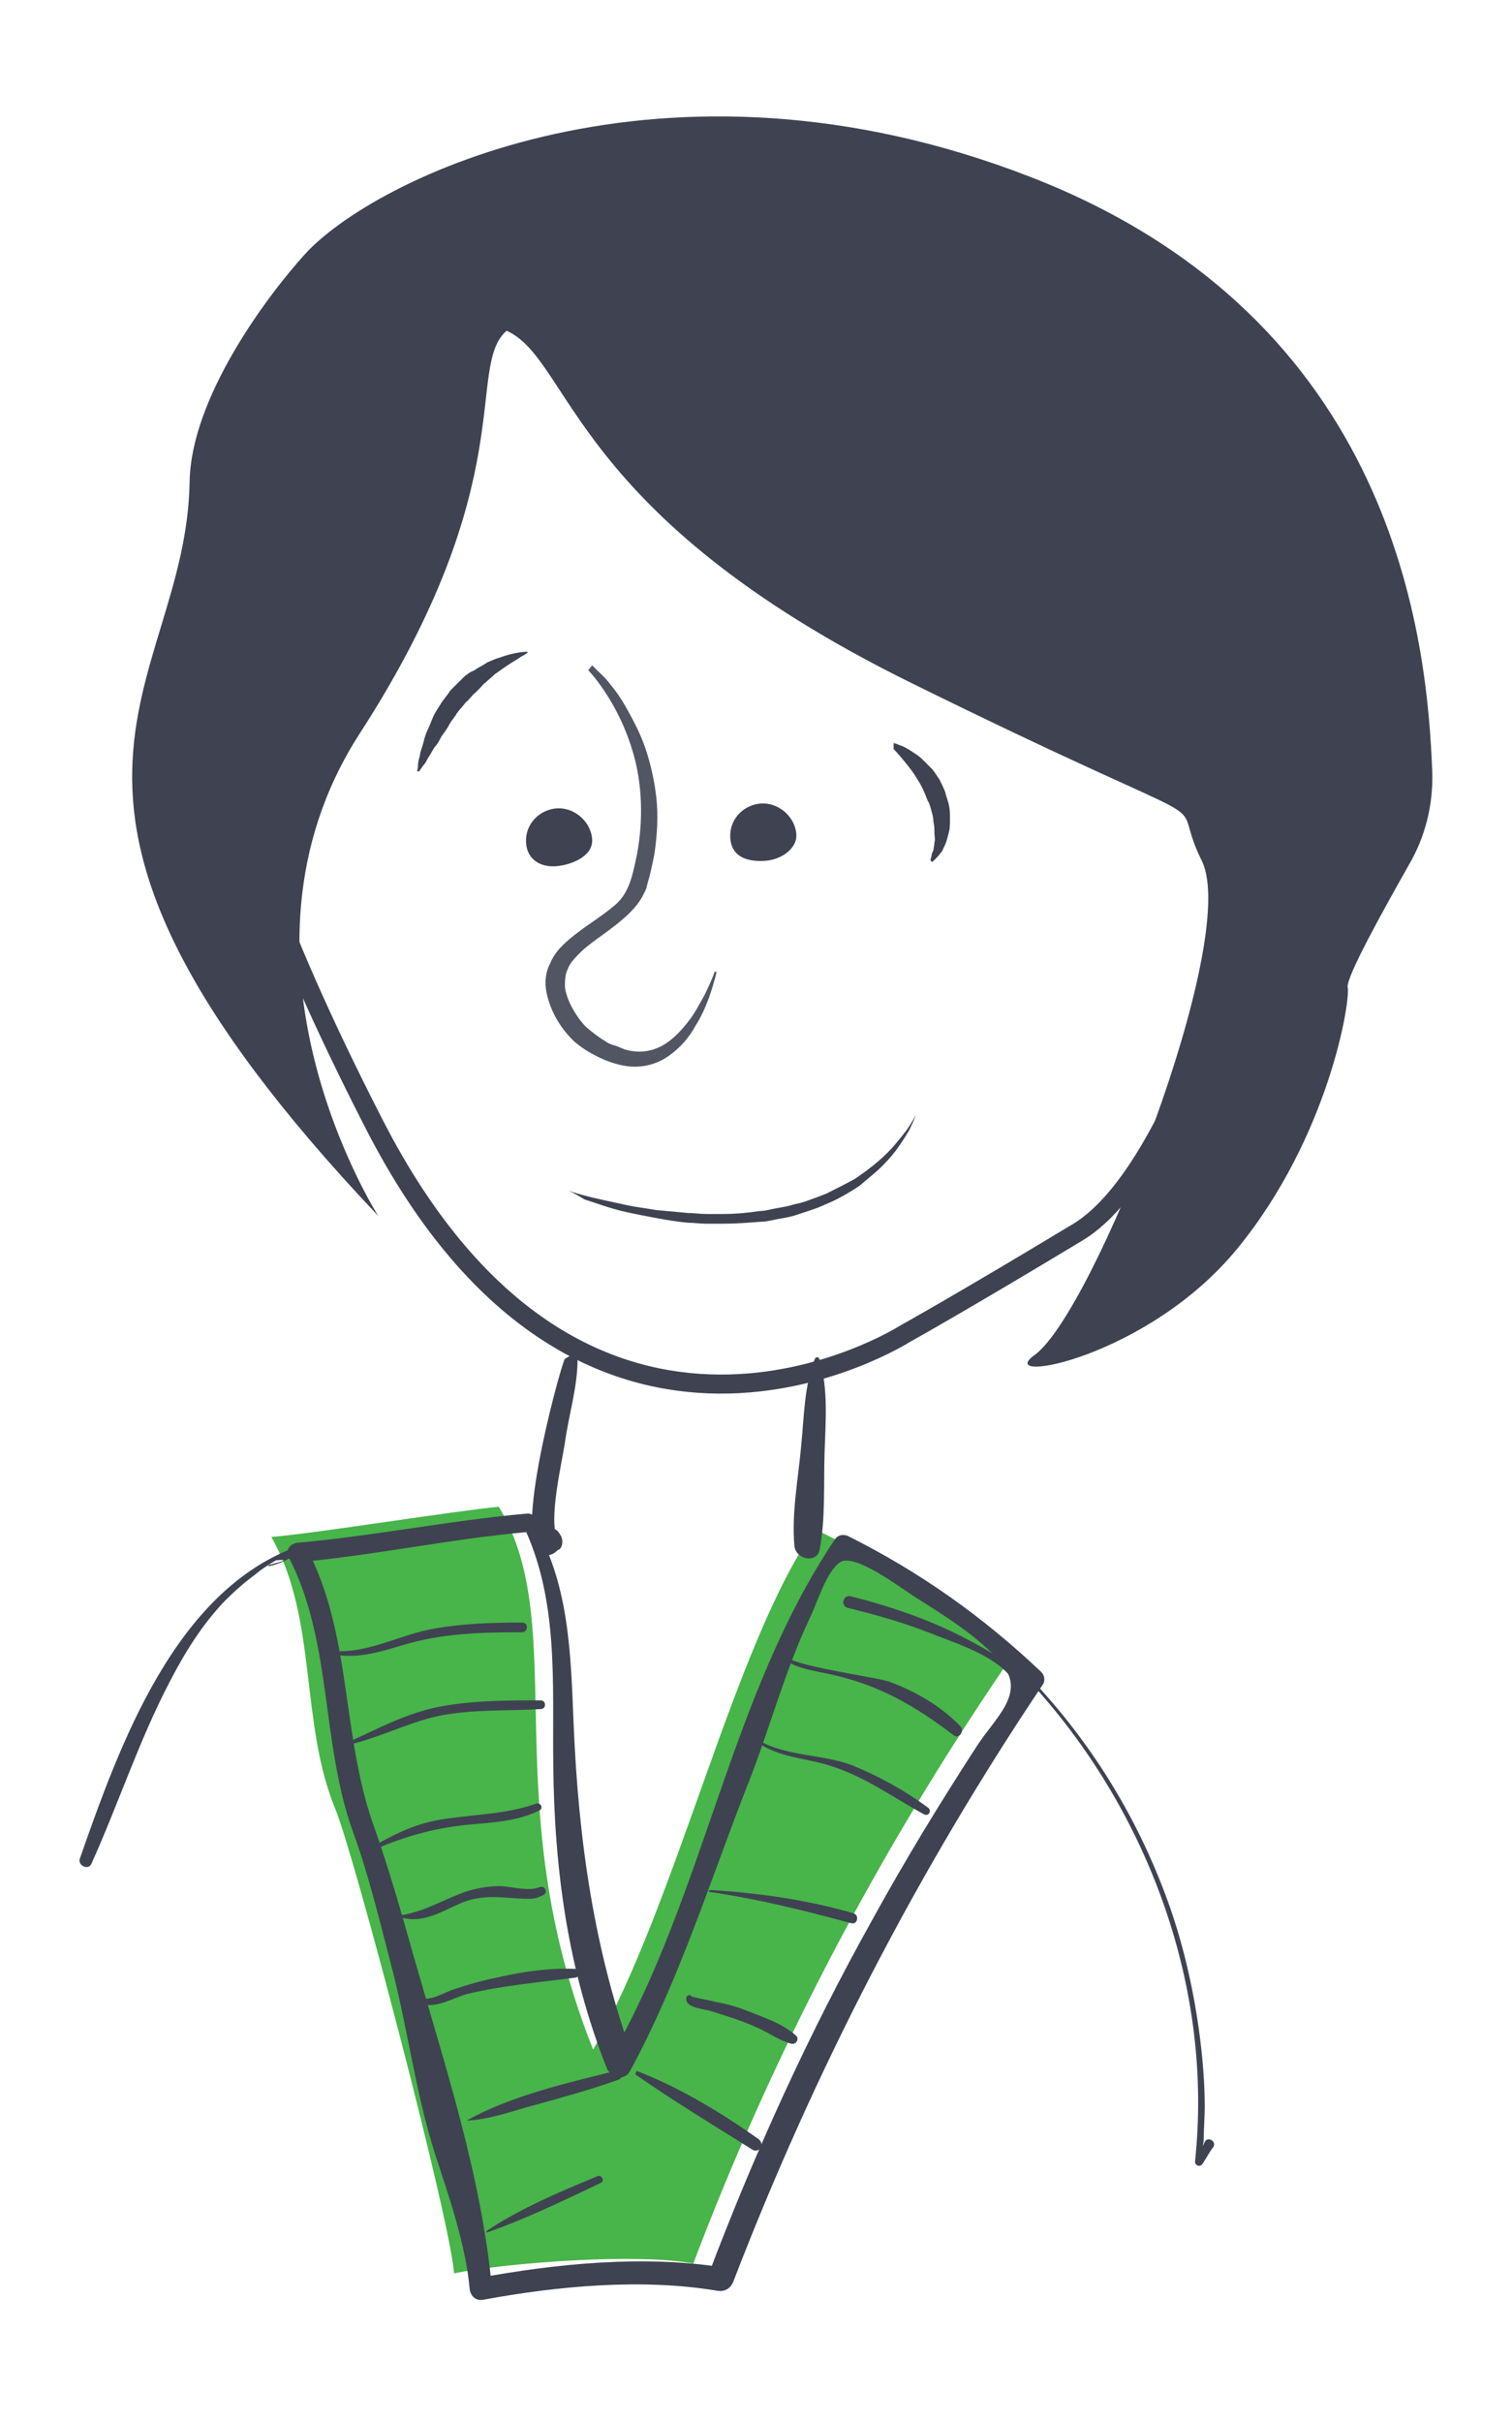 <?xml version="1.0" encoding="utf-8"?>
<!-- Generator: Adobe Illustrator 19.1.0, SVG Export Plug-In . SVG Version: 6.00 Build 0)  -->
<!DOCTYPE svg PUBLIC "-//W3C//DTD SVG 1.1//EN" "http://www.w3.org/Graphics/SVG/1.1/DTD/svg11.dtd">
<svg version="1.1" id="Layer_1" xmlns="http://www.w3.org/2000/svg" xmlns:xlink="http://www.w3.org/1999/xlink" x="0px" y="0px"
	 width="155.5px" height="249px" viewBox="0 0 155.5 249" enable-background="new 0 0 155.5 249" xml:space="preserve">
<g>
	<g>
		<path fill="#47B549" d="M51.3,154.9c7.5,12.4-0.5,30.2,9.7,55.8c8.7-15.2,14.4-41.5,22.8-53.5c7.3,3.5,14,8.2,19.7,13.9
			c-13.1,19.2-24,39.9-32.2,61.6c-5.6-1.1-19.1-0.1-24.6,1c-0.4-5.5-10.2-42.8-12.2-47.7c-3.7-8.9-1.8-19.6-6.6-28
			C32,157.7,46.9,155.3,51.3,154.9"/>
	</g>
	<path fill="none" stroke="#3F4251" stroke-width="1.957" stroke-miterlimit="10" d="M62.6,24.5c0,0,27.4-7,43.1,10.2
		s29.5,32,27.6,39.8c-1.9,7.8-10.4,45-22.5,52.2c-12.1,7.3-17.7,10.4-17.7,10.4s-32.8,21-54.6-21.5C16.4,72.5,25,67.4,25,67.4
		L51.3,28L62.6,24.5z"/>
	<g opacity="0.9">
		<path fill="#3F4251" d="M60.9,68.4c0,0,0.2,0.2,0.5,0.5c0.3,0.3,0.9,0.8,1.4,1.5c0.6,0.7,1.2,1.6,1.8,2.7c0.6,1.1,1.3,2.4,1.8,3.9
			c0.5,1.5,0.9,3.2,1.1,5c0.2,1.8,0.1,3.8-0.2,5.8c-0.2,1-0.4,2-0.7,3l-0.1,0.4c0,0.1-0.1,0.3-0.2,0.5c-0.2,0.4-0.3,0.6-0.5,0.9
			c-0.4,0.6-0.8,1-1.2,1.4c-1.7,1.6-3.5,2.6-4.8,3.8c-0.6,0.6-1.2,1.2-1.4,1.8c-0.3,0.6-0.3,1.2-0.3,1.9c0.1,0.7,0.4,1.5,0.8,2.2
			c0.4,0.7,0.8,1.3,1.4,1.9c0.6,0.5,1.2,1,1.9,1.4c0.4,0.3,0.7,0.4,1.1,0.5c0.3,0.1,0.7,0.3,1,0.4c1.4,0.4,2.7,0.2,3.8-0.4
			c1.1-0.6,2-1.6,2.7-2.5c0.7-0.9,1.2-1.9,1.6-2.6c0.8-1.6,1.1-2.5,1.1-2.5l0.2,0c0,0-0.2,1-0.8,2.7c-0.3,0.8-0.7,1.8-1.4,2.9
			c-0.6,1.1-1.5,2.2-2.8,3.1c-1.3,0.9-3,1.3-4.8,0.9c-0.9-0.2-1.7-0.5-2.5-0.9c-0.8-0.4-1.6-0.9-2.3-1.5c-1.4-1.3-2.5-3.1-2.9-5.1
			c-0.2-1-0.1-2.1,0.4-3c0.4-1,1.1-1.7,1.9-2.4c1.5-1.3,3.3-2.3,4.8-3.6c1.5-1.3,1.8-3.3,2.2-5.1c0.7-3.7,0.5-7.3-0.3-10.2
			c-0.8-2.9-2-5.1-3-6.6c-1-1.5-1.7-2.2-1.7-2.2L60.9,68.4z"/>
	</g>
	<path fill="#3F4251" d="M60.9,86.3c0.1,1.9-2.5,2.6-3.3,2.7c-1.8,0.3-3.4-0.5-3.5-2.4s1.4-3.4,3.2-3.5S60.8,84.5,60.9,86.3z"/>
	<path fill="#3F4251" d="M81.9,85.8c0.1,1.3-1.4,2.6-3.3,2.7s-3.4-0.5-3.5-2.4s1.4-3.4,3.2-3.5S81.8,84,81.9,85.8z"/>
	<g>
		<path fill="#3F4251" d="M54.3,67.1c0,0-0.1,0-0.2,0.1c-0.1,0.1-0.3,0.2-0.5,0.3c-0.4,0.3-1,0.6-1.7,1.1c-0.3,0.2-0.7,0.5-1,0.7
			c-0.3,0.3-0.7,0.6-1,0.9c-0.2,0.1-0.3,0.3-0.5,0.5c-0.2,0.2-0.3,0.3-0.5,0.5c-0.4,0.3-0.6,0.7-1,1c-0.3,0.4-0.6,0.7-0.9,1.1
			c-0.2,0.4-0.6,0.8-0.8,1.2c-0.2,0.4-0.5,0.8-0.8,1.2c-0.2,0.4-0.4,0.8-0.7,1.1c-0.2,0.3-0.4,0.7-0.6,1c-0.2,0.3-0.3,0.6-0.5,0.8
			c-0.3,0.4-0.5,0.7-0.5,0.7l-0.2,0c0,0,0.1-0.3,0.1-0.8c0-0.2,0.1-0.5,0.2-0.9c0-0.3,0.2-0.7,0.3-1.1c0.1-0.4,0.2-0.8,0.4-1.3
			c0.2-0.4,0.4-0.9,0.6-1.4c0.2-0.5,0.5-0.9,0.8-1.4c0.3-0.5,0.7-0.9,1-1.4c0.4-0.4,0.8-0.8,1.2-1.2c0.2-0.2,0.4-0.4,0.6-0.5
			c0.2-0.2,0.5-0.3,0.7-0.4c0.4-0.3,0.9-0.5,1.3-0.8c0.5-0.2,0.9-0.4,1.3-0.5c1.6-0.6,2.8-0.6,2.8-0.6L54.3,67.1z"/>
	</g>
	<g>
		<path fill="#3F4251" d="M91.9,76.4c0,0,0.2,0,0.6,0.2c0.4,0.1,0.9,0.4,1.5,0.8c0.3,0.2,0.6,0.4,0.9,0.7c0.3,0.3,0.6,0.6,0.9,0.9
			c0.3,0.3,0.5,0.7,0.8,1.1c0.2,0.4,0.4,0.8,0.6,1.3c0.1,0.5,0.3,0.9,0.4,1.4c0.1,0.5,0.1,0.9,0.1,1.4c0,0.5,0,0.9-0.1,1.3
			c-0.1,0.4-0.2,0.8-0.3,1.1c-0.1,0.3-0.3,0.6-0.4,0.9c-0.2,0.2-0.3,0.4-0.5,0.6c-0.3,0.3-0.5,0.5-0.5,0.5l-0.2-0.1
			c0,0,0-0.2,0.1-0.5c0-0.2,0.1-0.4,0.2-0.6c0-0.2,0.1-0.5,0.1-0.8c0.1-0.3,0-0.6,0-1c0-0.3,0-0.7-0.1-1.1c0-0.4-0.1-0.8-0.2-1.1
			c-0.1-0.4-0.2-0.8-0.4-1.1c-0.3-0.8-0.6-1.5-1-2.1c-0.4-0.7-0.8-1.2-1.2-1.7c-0.8-1-1.3-1.5-1.3-1.5L91.9,76.4z"/>
	</g>
	<g>
		<path fill="#3F4251" d="M58.4,122.4c0,0,0.6,0.2,1.7,0.5c1.1,0.3,2.6,0.6,4.4,1c0.9,0.2,1.9,0.3,3,0.5c1.1,0.1,2.2,0.2,3.3,0.3
			c0.6,0,1.2,0.1,1.8,0.1c0.6,0,1.2,0,1.8,0c1.2,0,2.4-0.1,3.7-0.3c0.6,0,1.2-0.2,1.8-0.3c0.6-0.1,1.2-0.2,1.8-0.4
			c0.6-0.1,1.2-0.3,1.7-0.5c0.6-0.2,1.1-0.4,1.6-0.6c1-0.5,2-1,2.9-1.5c0.9-0.6,1.7-1.2,2.4-1.8c0.7-0.6,1.3-1.2,1.8-1.8
			c0.5-0.6,0.9-1.1,1.2-1.5c0.6-0.9,0.9-1.5,0.9-1.5s-0.2,0.6-0.7,1.6c-0.3,0.5-0.6,1-1.1,1.7c-0.4,0.6-1,1.3-1.7,2
			c-0.7,0.7-1.5,1.3-2.3,2c-0.9,0.6-1.9,1.2-3,1.7c-0.5,0.2-1.1,0.5-1.7,0.7c-0.6,0.2-1.2,0.4-1.8,0.6c-0.6,0.2-1.2,0.3-1.8,0.4
			c-0.6,0.1-1.2,0.3-1.9,0.3c-1.3,0.1-2.5,0.2-3.8,0.2c-0.6,0-1.2,0-1.8,0c-0.6,0-1.2-0.1-1.8-0.1c-1.2-0.1-2.3-0.3-3.4-0.5
			c-1.1-0.2-2.1-0.4-3-0.6c-1.8-0.4-3.3-1-4.3-1.3C59,122.6,58.4,122.4,58.4,122.4z"/>
	</g>
	<g>
		<g>
			<path fill="#3F4251" d="M58.1,139.7c-0.2-0.1-5.2,17.7-2.7,19.8c0.6,0.5,1.2,0.5,1.8,0c0.1-0.1,0.2-0.2,0.3-0.2
				c0.4-0.3,0.4-1,0.2-1.4c-0.1-0.1-0.1-0.2-0.2-0.3c-0.5-0.9-2.2-0.6-2.1,0.6c0,0.1,0,0.2,0,0.3c0.3-0.4,0.6-0.8,0.9-1.1
				c-0.1,0-0.3,0.1-0.4,0.1c0.5,0.2,0.9,0.4,1.4,0.6c-0.9-1.9,0.5-7.8,0.8-9.8c0.4-2.9,1.3-5.7,1.3-8.6c0-0.3-0.3-0.5-0.6-0.3
				C58.7,139.3,58.4,139.5,58.1,139.7C58.1,139.6,58.1,139.7,58.1,139.7L58.1,139.7z"/>
		</g>
	</g>
	<g>
		<g>
			<path fill="#3F4251" d="M83.8,139.7c-1.1,2.8-1.1,5.9-1.4,8.9c-0.3,3.4-1,6.9-0.7,10.3c0.1,1.4,2.3,1.9,2.6,0.4
				c0.6-3.2,0.4-6.6,0.5-9.9c0.1-3.2,0.4-6.5-0.5-9.6C84.2,139.4,83.9,139.5,83.8,139.7L83.8,139.7z"/>
		</g>
	</g>
	<g>
		<g>
			<path fill="#3F4251" d="M53.7,156.6c3.8,7.7,3.1,16.4,3.2,24.8c0.1,10.8,1.5,21.1,5.5,31.2c0.4,1,1.8,1.4,2.4,0.3
				c5.1-9.4,8.3-19.8,12.2-29.7c2.2-5.6,3.7-11.4,6.3-16.9c0.7-1.4,1.7-4.8,3.1-5.7c1.5-1,6.3,2.7,7.9,3.7c3,1.9,6.4,4,8.7,6.7
				c2.6,3.1-0.7,5.6-2.6,8.6c-3.7,5.7-7.3,11.6-10.6,17.6c-6.6,11.8-12.2,24.1-17,36.8c0.5-0.3,1-0.6,1.6-0.9
				c-8.2-1.3-17.2-0.4-25.3,1.1c0.5,0.4,1,0.8,1.5,1.1c-1.1-11.7-4.8-22.8-8-34c-1.3-4.6-2.6-9.2-4.2-13.7
				c-3.3-9.3-2.2-19.7-6.9-28.5c-0.3,0.5-0.6,1-0.9,1.5c7.9-0.7,15.7-2.4,23.6-3.1c1.2-0.1,1.2-2,0-1.9c-7.9,0.7-15.7,2.3-23.6,3
				c-0.8,0.1-1.3,0.8-0.9,1.5c4.5,8.7,3.3,19.1,6.6,28.2c1.6,4.4,2.7,9,3.9,13.6c1.7,6.4,2.5,13.1,4.5,19.4c1.4,4.3,3.2,9.4,3.6,14
				c0.1,0.8,0.7,1.3,1.5,1.1c7.6-1.4,16.3-2.2,24-0.9c0.7,0.1,1.3-0.2,1.6-0.9c8.3-21.6,19-42.3,31.9-61.5c0.2-0.4,0.1-0.9-0.2-1.2
				c-6-5.7-12.5-10.3-19.9-14c-0.5-0.2-1-0.1-1.3,0.3c-10.9,16.2-13.4,36.5-23.1,53.3c0.8,0.1,1.6,0.2,2.4,0.3
				c-4.1-11.2-5.7-22.6-6.2-34.4c-0.3-7.2-0.4-14.9-4.4-21.2C54.1,155.9,53.6,156.2,53.7,156.6L53.7,156.6z"/>
		</g>
	</g>
	<g>
		<g>
			<path fill="#3F4251" d="M27.6,160.9c0,0,0,0.1,0,0.1c0,0,0,0,0.1,0c1.3-0.3,2.3-0.8,3.3-1.8c0.1-0.1,0-0.3-0.2-0.3
				c-12.8,4.5-18.5,20.5-22.6,32.2c-0.2,0.7,0.9,1.2,1.2,0.5c2.8-6.2,4.9-12.7,8.1-18.8c1.5-2.9,3.3-5.8,5.6-8.2c1-1,2-1.9,3.1-2.7
				c0.7-0.6,1.5-1.1,2.2-1.5C29.7,160.3,29.5,160.4,27.6,160.9C27.7,160.8,27.6,160.9,27.6,160.9L27.6,160.9z"/>
		</g>
	</g>
	<g>
		<g>
			<path fill="#3F4251" d="M106.4,173.4c11.8,13.1,18.4,31.1,16.5,48.8c0,0.5,0.6,0.6,0.8,0.2c0.4-0.6,0.7-1.2,1.1-1.7
				c0.3-0.6-0.6-1.1-0.9-0.5c-0.7,1.4-0.1,0.7-0.1-0.4c0-1.1,0.1-2.2,0.1-3.2c0-2.4-0.2-4.8-0.5-7.2c-0.6-4.6-1.6-9.1-3.1-13.4
				c-3-8.5-7.6-16.2-13.7-22.8C106.5,172.9,106.2,173.2,106.4,173.4L106.4,173.4z"/>
		</g>
	</g>
	<g>
		<g>
			<path fill="#3F4251" d="M33.9,170c2.7,0.6,4.9-0.1,7.6-0.9c4-1.2,8-1.3,12.2-1.3c0.6,0,0.7-1,0-1c-3,0-6,0.1-8.9,0.6
				c-3.7,0.6-7,2.7-10.8,2.3C33.7,169.6,33.7,170,33.9,170L33.9,170z"/>
		</g>
	</g>
	<g>
		<g>
			<path fill="#3F4251" d="M35.7,179.4c3.2-0.7,6.2-2.3,9.4-3c3.5-0.7,7-0.5,10.5-0.7c0.6,0,0.6-0.9,0-0.9c-3.3,0-6.8,0-10.1,0.6
				c-3.5,0.6-6.6,2.3-9.9,3.8C35.4,179.2,35.5,179.4,35.7,179.4L35.7,179.4z"/>
		</g>
	</g>
	<g>
		<g>
			<path fill="#3F4251" d="M38.1,190.3c3.7-1.6,6.9-2.5,11-2.8c2.3-0.2,4.4-0.4,6.4-1.4c0.4-0.2,0.1-0.8-0.3-0.7
				c-3.1,1.1-6.2,1.1-9.5,1.6c-2.9,0.4-5.3,1.6-7.8,3.1C37.9,190.2,38,190.4,38.1,190.3L38.1,190.3z"/>
		</g>
	</g>
	<g>
		<g>
			<path fill="#3F4251" d="M41.2,197.1c2.3,0.7,4.2-0.6,6.3-1.5c2.3-0.9,4.1-0.5,6.5-0.4c0.9,0,1.1,0,1.9-0.4c0.5-0.3,0.1-1-0.4-0.8
				c-1.2,0.5-2.9-0.1-4.2-0.1c-1.1,0-2.1,0.2-3.2,0.5c-2.4,0.8-4.3,2.1-6.9,2.5C41.1,196.9,41.1,197,41.2,197.1L41.2,197.1z"/>
		</g>
	</g>
	<g>
		<g>
			<path fill="#3F4251" d="M42.8,205.5c1.2,1.5,3.7-0.1,5.2-0.5c3.7-0.9,7.4-1.2,11.2-1.7c0.5-0.1,0.4-0.9-0.1-0.9
				c-2.7-0.1-5.4,0.3-8,0.9c-1.5,0.3-2.9,0.7-4.4,1.2c-1,0.3-2.6,1.4-3.7,0.8C42.8,205.2,42.7,205.4,42.8,205.5L42.8,205.5z"/>
		</g>
	</g>
	<g>
		<g>
			<path fill="#3F4251" d="M48,218c2.4-0.1,4.7-1,7-1.6c2.9-0.8,5.8-1.6,8.6-2.6c0.6-0.2,0.3-1.1-0.3-0.9
				c-4.9,1.2-10.9,2.6-15.3,5.1C47.9,217.9,47.9,218,48,218L48,218z"/>
		</g>
	</g>
	<g>
		<g>
			<path fill="#3F4251" d="M50.1,229.5c4-1.4,7.9-3.3,11.7-5.1c0.4-0.2,0.1-0.8-0.3-0.7c-3.9,1.6-7.9,3.3-11.4,5.6
				C50,229.4,50,229.5,50.1,229.5L50.1,229.5z"/>
		</g>
	</g>
	<g>
		<g>
			<path fill="#3F4251" d="M65.4,213.3c3.9,2.7,8,5.2,12,7.7c0.7,0.4,1.3-0.6,0.6-1.1c-3.8-2.7-8.1-5.3-12.5-7
				C65.4,213,65.3,213.2,65.4,213.3L65.4,213.3z"/>
		</g>
	</g>
	<g>
		<g>
			<path fill="#3F4251" d="M70.9,205.1c-0.1,0-0.1,0-0.2,0.1c-0.1,0-0.1,0.1-0.1,0.1c-0.3,1.2,2,1.2,2.7,1.5c1.6,0.5,3.2,1,4.7,1.7
				c1.1,0.5,2.2,1.3,3.4,1.6c0.5,0.1,0.8-0.5,0.5-0.8c-1.4-1.3-3.4-1.9-5.1-2.6c-1-0.4-2.1-0.7-3.2-0.9c-0.3-0.1-2.6-0.5-2.5-0.6
				C71.1,205.2,71,205.1,70.9,205.1L70.9,205.1z"/>
		</g>
	</g>
	<g>
		<g>
			<path fill="#3F4251" d="M73,194.5c4.9,0.7,9.7,1.9,14.5,3.2c0.7,0.2,0.9-0.8,0.3-1c-4.8-1.4-9.8-2.1-14.7-2.4
				C72.9,194.3,72.8,194.5,73,194.5L73,194.5z"/>
		</g>
	</g>
	<g>
		<g>
			<path fill="#3F4251" d="M77.9,179.1c2.2,1.6,4.9,1.6,7.4,2.4c3.6,1.1,6.4,3.2,9.7,5c0.5,0.3,0.9-0.4,0.4-0.7
				c-2.3-1.7-5-3.2-7.7-4.3c-3.1-1.2-6.8-0.9-9.7-2.6C77.9,178.7,77.8,179,77.9,179.1L77.9,179.1z"/>
		</g>
	</g>
	<g>
		<g>
			<path fill="#3F4251" d="M80.6,170c-0.4,1.3,3.9,1.9,4.7,2.1c5.1,1.1,8.7,3.2,12.8,6.3c0.5,0.4,1.1-0.4,0.7-0.9
				c-2-2.1-4.6-3.6-7.3-4.6c-1.3-0.5-10.7-1.7-10.8-2.8C80.8,169.9,80.7,169.9,80.6,170L80.6,170z"/>
		</g>
	</g>
	<g>
		<g>
			<path fill="#3F4251" d="M104.8,174c-0.1-2.8-2.8-4.1-5-5.3c-3.9-2.1-8-3.5-12.3-4.6c-0.8-0.2-1.1,1-0.3,1.2
				c2.9,0.7,5.7,1.5,8.5,2.6c2.7,1.1,8.3,2.7,9,6.1C104.6,174.2,104.8,174.1,104.8,174L104.8,174z"/>
		</g>
	</g>
	<path fill="#3F4251" d="M38.9,125c0,0-16.9-26.4-1.9-49.6C53.8,49.4,47.8,37.8,52.1,34c6.7,3,6.5,18.9,41.6,36.2
		s25.9,10.2,29.9,18.3s-11.2,46.5-17.2,50.8c-4.3,3.1,11.6,0.4,20.9-11s11.6-25.3,11.3-26.8c-0.2-1,3.7-8,6.3-12.6
		c1.7-2.9,2.5-6.2,2.4-9.5c-0.5-13.5-3.7-46.6-41.3-61.2c-37.8-14.7-67.7,0.2-74.7,8c-3.8,4.2-11.7,14.7-11.8,23.4
		C19.1,71.2-2.3,81.5,38.9,125z"/>
</g>
</svg>
